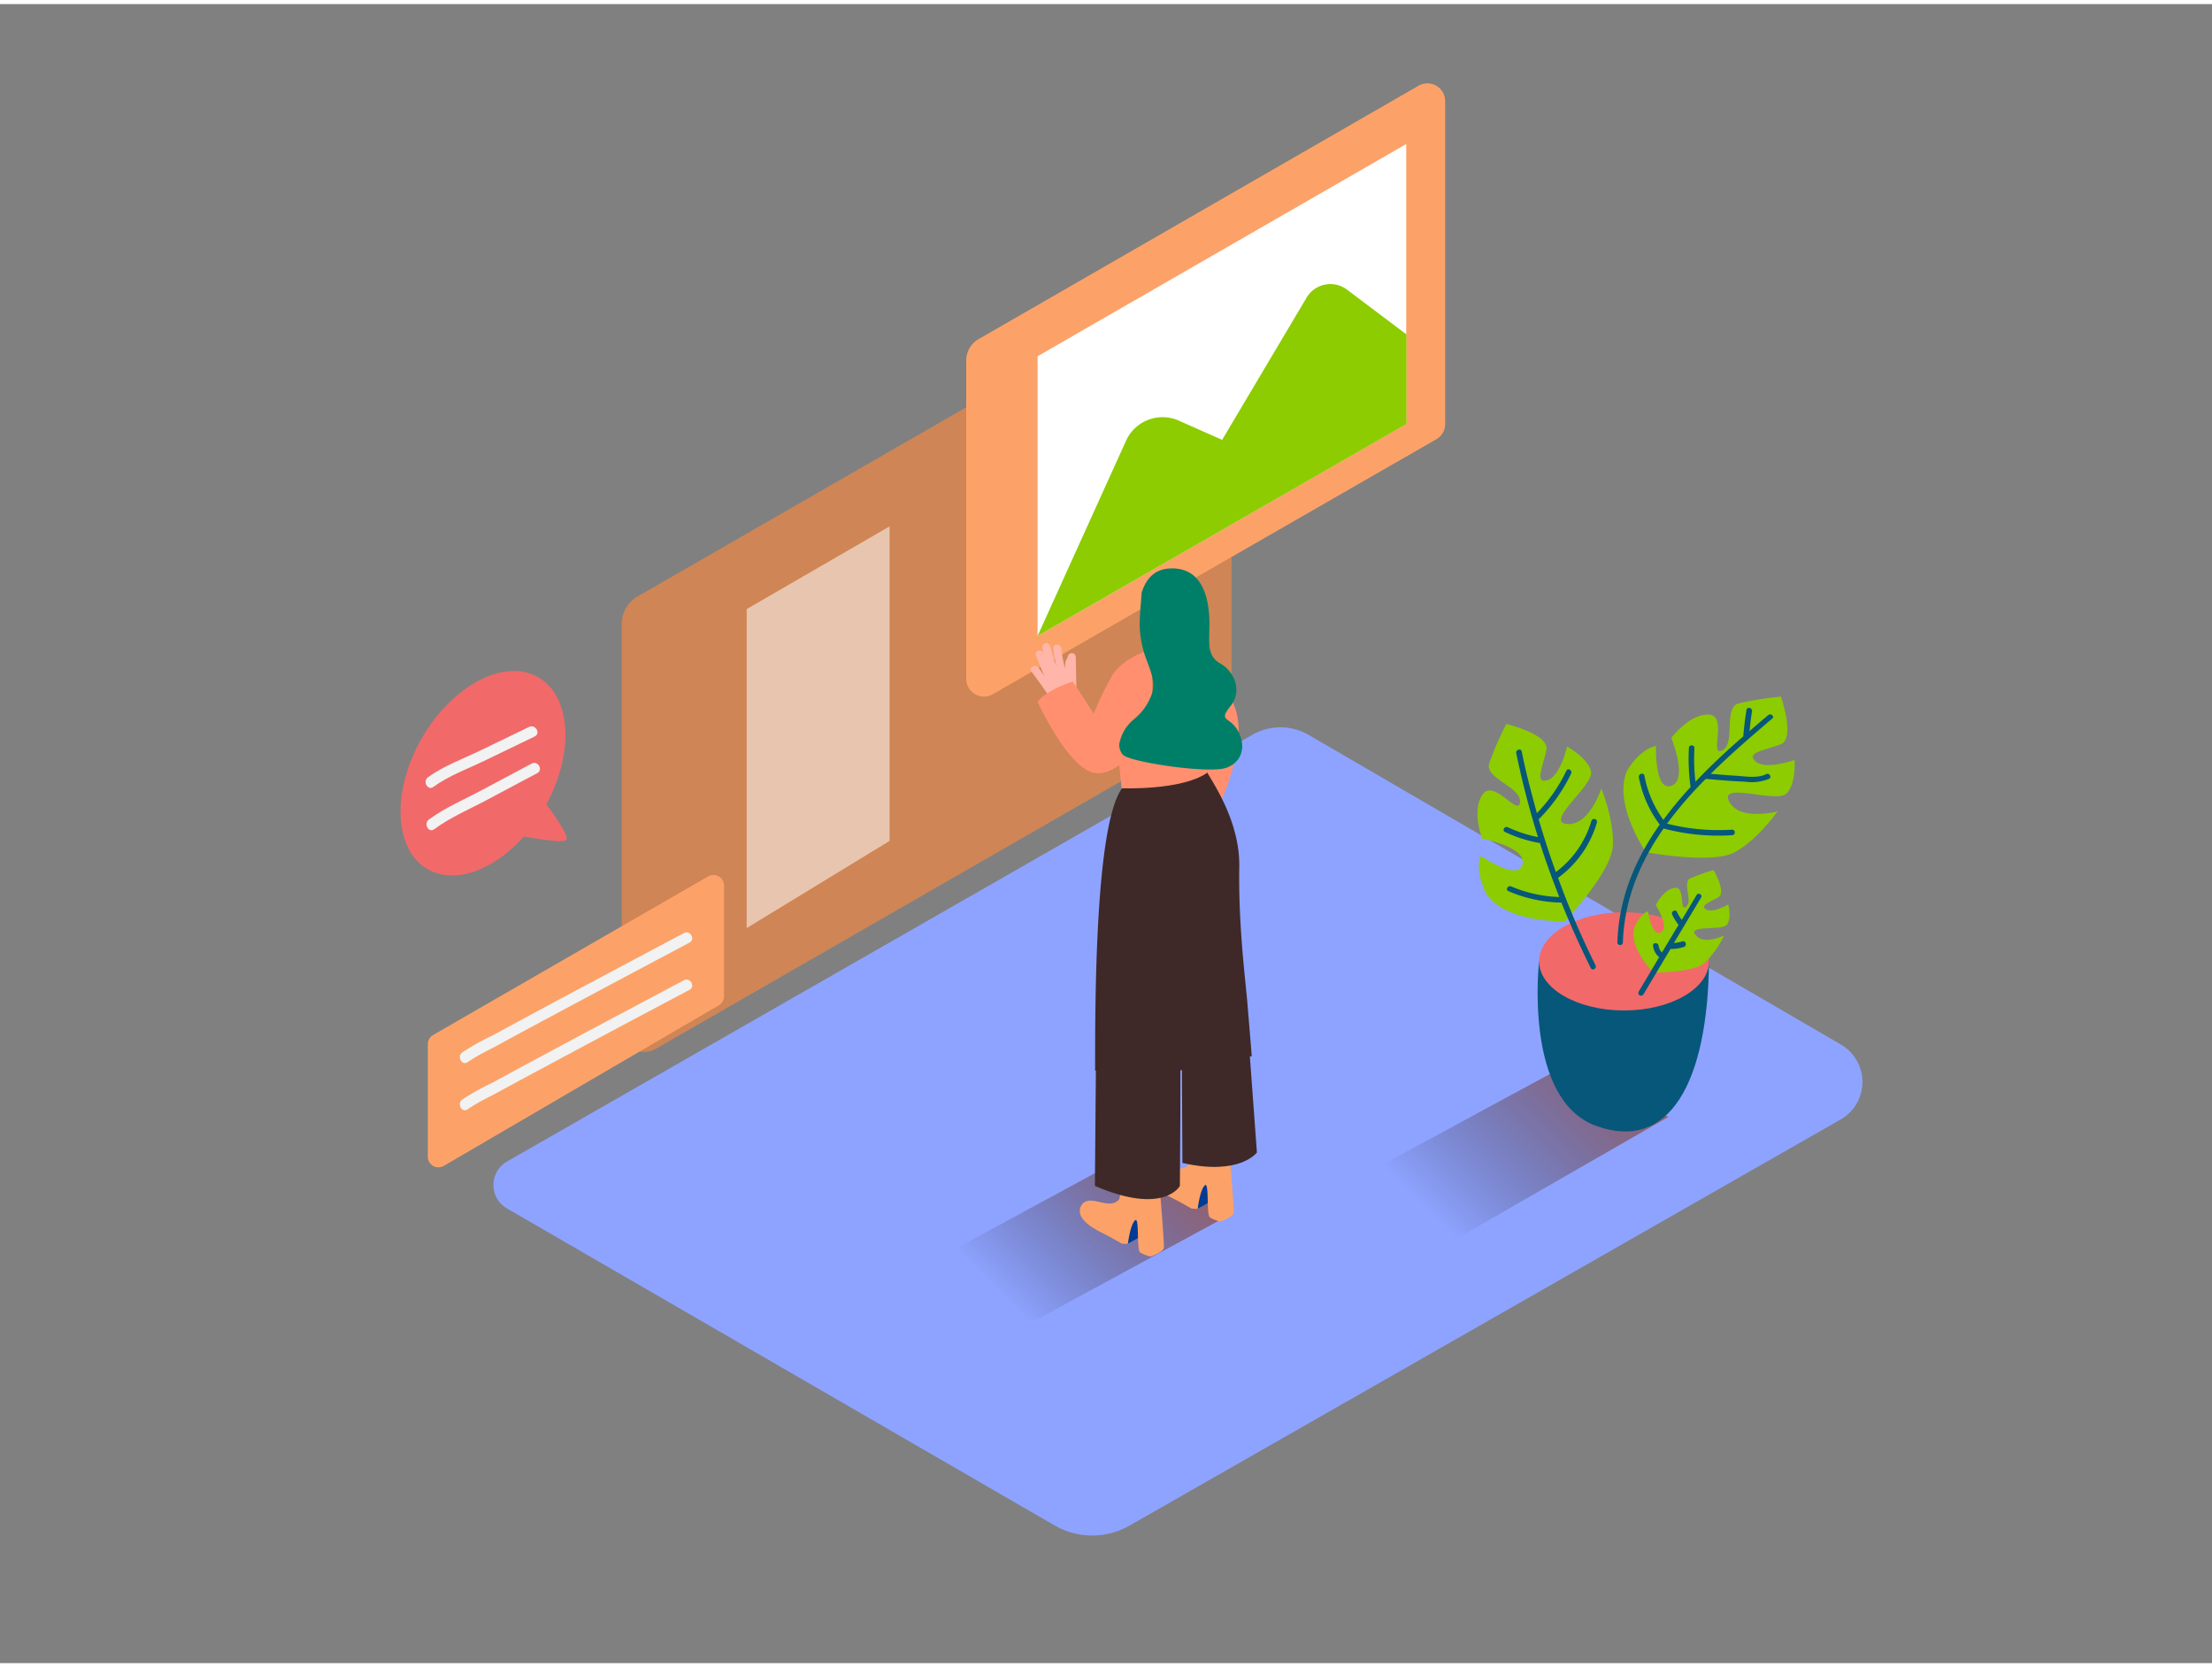 <svg id="Layer_1" data-name="Layer 1" xmlns="http://www.w3.org/2000/svg" xmlns:xlink="http://www.w3.org/1999/xlink" viewBox="0 0 400 300" width="406" height="306" class="illustration styles_illustrationTablet__1DWOa"><rect x="0" y="0" width="400" height="300" fill="#808080" stroke="none"/><defs><linearGradient id="linear-gradient" x1="182.8" y1="235.24" x2="228.13" y2="189.91" gradientUnits="userSpaceOnUse"><stop offset="0" stop-opacity="0"></stop><stop offset="1" stop-color="#f15a24"></stop></linearGradient><linearGradient id="linear-gradient-2" x1="259.78" y1="219.84" x2="308.03" y2="171.59" xlink:href="#linear-gradient"></linearGradient></defs><title>1</title><path d="M91.67,217.78l99.05,57.33a13.61,13.61,0,0,0,13.57,0L332.84,201.7a7.82,7.82,0,0,0,.05-13.56l-96.27-56a10.17,10.17,0,0,0-10.17,0L91.69,209.29A4.9,4.9,0,0,0,91.67,217.78Z" fill="#8ea3ff"></path><polyline points="204.86 207.69 165.46 229.03 182.38 240.65 223.02 218.57" fill="url(#linear-gradient)"></polyline><polyline points="281.6 192.75 242.19 214.09 259.12 225.7 301.72 201.22" fill="url(#linear-gradient-2)"></polyline><path d="M112.44,112.06v73.31a4.09,4.09,0,0,0,6.13,3.55l102.08-58.7a4.09,4.09,0,0,0,2.05-3.55V52.38a4.09,4.09,0,0,0-6.13-3.55L115.3,107.12A5.69,5.69,0,0,0,112.44,112.06Z" fill="#fca268"></path><path d="M112.44,112.06v73.31a4.09,4.09,0,0,0,6.13,3.55l102.08-58.7a4.09,4.09,0,0,0,2.05-3.55V52.38a4.09,4.09,0,0,0-6.13-3.55L115.3,107.12A5.69,5.69,0,0,0,112.44,112.06Z" opacity="0.18"></path><path d="M174.72,64.43V122a3.21,3.21,0,0,0,4.82,2.79L259.72,78.7a3.21,3.21,0,0,0,1.61-2.79V17.56a3.21,3.21,0,0,0-4.82-2.79L177,60.56A4.47,4.47,0,0,0,174.72,64.43Z" fill="#fca268"></path><ellipse cx="87.34" cy="139.09" rx="20.03" ry="12.75" transform="translate(-76.79 145.18) rotate(-60)" fill="#f2696a"></ellipse><path d="M97.7,143.27s6,7.53,4.54,8-8.88-1-8.88-1" fill="#f2696a"></path><path d="M215.32,115.54a27.4,27.4,0,0,1,8,11.69c2.8,7.73-4.2,20.38-4.2,20.38L208.19,139" fill="#ff8f6f"></path><path d="M216.52,217.85l3-1.64-.75-4.22s-4.4.41-4.79,2" fill="#003b94"></path><path d="M215.41,217.78c-.67-.41-1.36-.77-2-1.14-1.71-.93-4.18-1.9-5.23-3.66a2,2,0,0,1,.14-2.3c1.56-1.87,4.94,1.21,6.67-.87.34-.41.5-6.92.5-6.92l6.59,1.78s1.12,13.08,1,13.89-2.39,1.58-2.39,1.58a5.84,5.84,0,0,1-1.9-.74c-.69-.5-.07-6.64-.94-5.78s-1.27,4.22-1.27,4.22A4.53,4.53,0,0,1,215.41,217.78Z" fill="#fca268"></path><path d="M203.9,224.17l3-1.64-.75-4.22s-4.4.41-4.79,2" fill="#003b94"></path><path d="M202.79,224.11c-.67-.41-1.36-.77-2-1.14-1.71-.93-4.18-1.9-5.23-3.66a2,2,0,0,1,.14-2.3c1.56-1.87,4.94,1.21,6.67-.87.34-.41.5-6.92.5-6.92l6.59,1.78s1.12,13.08,1,13.89-2.39,1.58-2.39,1.58a5.84,5.84,0,0,1-1.9-.74c-.69-.5-.07-6.64-.94-5.78s-1.27,4.22-1.27,4.22A4.53,4.53,0,0,1,202.79,224.11Z" fill="#fca268"></path><path d="M225.38,181.66l1.91,26s-3.09,4.27-13.47,1.89h0l-.1-17.51" fill="#3e2928"></path><path d="M213.36,186.8c.22,2.24,0,26.91,0,26.91s-2.87,5.37-15.37,0l.18-21" fill="#3e2928"></path><path d="M226.35,190.24c-.85.58-1.15-2.44-2-1.92a50.63,50.63,0,0,1-10.25,4.52l-.08,0a.7.7,0,0,0-.95.35,54.13,54.13,0,0,1-6.72,1.52c-2.92.47-5.33-1.69-8.32-1.85,0-11.47-.06-44.14,4.83-51L217.26,137c.07,1.19,7,9.24,6.84,19-.19,11.05,1.25,21.49,1.49,24.94C225.64,181.57,226.32,189.61,226.35,190.24Z" fill="#3e2928"></path><path d="M201.49,128.64l1.33,13.16s10.78.44,15.43-2.77V127.86" fill="#ff8f6f"></path><path d="M187.78,120l1.1,1.5a36.11,36.11,0,0,1-1.55-3.75c-.31-.88,1.09-1.22,1.4-.35l.16.45q-.2-.7-.38-1.4a.72.72,0,0,1,1.4-.35,37.51,37.51,0,0,0,1.09,3.59,25.64,25.64,0,0,1-.51-3.18c-.09-.92,1.35-.88,1.44,0a22.85,22.85,0,0,0,.65,3.6q0-.62.11-1.23a.73.73,0,0,1,.3-.52c0-.16.09-.32.14-.48a.72.72,0,0,1,1.41.22l.09,5.44a6.48,6.48,0,0,0,1,1.55,25.15,25.15,0,0,0-2,1.57,20.73,20.73,0,0,0-1.64,1.57q-.69-.86-1.34-1.76a.78.78,0,0,1-.14-.15q-1.94-2.86-4-5.63C186,119.94,187.24,119.24,187.78,120Z" fill="#ffb5a9"></path><path d="M208.33,116.64s-5.09,1.37-7.15,4.67a58.22,58.22,0,0,0-3.41,7L194,122.5s-4.56,1.4-6.38,3.65c0,0,5.42,11.84,10.14,12.85s9.72-7,9.72-7,1,3.33.83-.22" fill="#ff8f6f"></path><path d="M205.09,129.29a10.32,10.32,0,0,0,3.22-4.59c.61-2.08-.16-3.91-.87-5.84a18.83,18.83,0,0,1-1.33-6c-.06-2,.17-4.05.31-6.07a.58.58,0,0,0,0-.26c.68-2.28,2.07-4.21,4.82-4.45,7.11-.61,7.51,7.27,7.46,10.47s-.39,5.37,2,6.71,4.06,4.85,1.81,7.69-.23,1.8,1.27,4.33,1.11,5.67-2,6.81-17.39-1-18.71-2.33a2.73,2.73,0,0,1-.67-1.93A7.5,7.5,0,0,1,205.09,129.29Z" fill="#007f68"></path><path d="M278.32,173.1s-2.9,24.92,10.28,29.74,20.24-7.72,20.44-29.74" fill="#06577a"></path><ellipse cx="293.68" cy="173.1" rx="15.36" ry="8.88" fill="#f2696a"></ellipse><path d="M297.62,153.35s-6-8.71-3.4-14.72c0,0,2.17-3.87,5.24-4.48,0,0-.31,8.25,2.77,7.2s0-8.64,0-8.64,3.23-4.37,6.76-4.23,0,7.72,2.46,6.46.15-7.71,2.92-8.48a58.06,58.06,0,0,1,7.68-1.23s2.61,7.53,0,8.6-6.45,1.44-4.61,3.1,7.07-.25,7.07-.25.33,4.24-1.45,6.07-12.22-2.22-10.38,1.42,8.76,1.82,8.76,1.82-3.53,5.05-7.68,7.35S297.62,153.35,297.62,153.35Z" fill="#8ccc00"></path><path d="M299,175.14s-4.35-4.3-3.5-8c0,0,.82-2.43,2.5-3.1,0,0,.71,4.72,2.34,3.79s-.92-4.9-.92-4.9,1.37-2.83,3.39-3.12.82,4.38,2.09,3.41-.74-4.39.75-5.12a33.54,33.54,0,0,1,4.23-1.52s2.29,4,.92,4.88-3.51,1.51-2.29,2.25,4-.89,4-.89.64,2.37-.18,3.6-7.18,0-5.74,1.91,5.17.1,5.17.1a16.35,16.35,0,0,1-3.58,5C306.08,175.17,299,175.14,299,175.14Z" fill="#8ccc00"></path><path d="M283,165.85s-10.58.41-14.24-5c0,0-2.1-3.91-1-6.83,0,0,6.8,4.69,7.56,1.54s-7.28-4.64-7.28-4.64-2-5.07.06-8,6.51,4.15,6.77,1.4-6.42-4.27-5.58-7a58.06,58.06,0,0,1,3.09-7.14s7.75,1.84,7.26,4.62-2.25,6.22.14,5.55,3.59-6.09,3.59-6.09,3.75,2,4.34,4.48-8.44,9.12-4.38,9.52,6.24-6.41,6.24-6.41,2.36,5.69,2.08,10.43S283,165.85,283,165.85Z" fill="#8ccc00"></path><path d="M319.75,128.57q-1.68,1.42-3.38,2.9c.12-1.2.26-2.39.45-3.58.1-.63-.86-.9-1-.27q-.38,2.39-.58,4.8c-3,2.6-5.91,5.32-8.65,8.21a35.69,35.69,0,0,1-.18-6.11c0-.64-1-.64-1,0a36.71,36.71,0,0,0,.3,7.06,69.17,69.17,0,0,0-4.92,5.94,19.81,19.81,0,0,1-3.43-8c-.12-.63-1.08-.36-1,.27a20.49,20.49,0,0,0,3.69,8.47.51.51,0,0,0,.1.09c-4.4,6.23-7.42,13.22-7.68,21.32,0,.64,1,.64,1,0,.25-7.8,3.14-14.56,7.36-20.59a38.56,38.56,0,0,0,12.39,1.21c.64,0,.64-1,0-1a37.78,37.78,0,0,1-11.77-1.09,72.53,72.53,0,0,1,7-8.09l.09,0c2.33.21,4.67.41,7,.5a8.55,8.55,0,0,0,4.35-.5c.58-.29.07-1.15-.5-.86-1.62.81-3.87.38-5.6.28-1.48-.09-3-.21-4.44-.34,3.57-3.53,7.38-6.81,11.07-9.94C321,128.86,320.24,128.16,319.75,128.57Z" fill="#06577a"></path><path d="M288.77,148a.5.5,0,0,0-1-.27,17.71,17.71,0,0,1-6.42,9.22q-1.7-4.72-3.11-9.53a29.87,29.87,0,0,0,5.87-8.28c.28-.58-.59-1.09-.86-.5a29.1,29.1,0,0,1-5.33,7.67c-1-3.68-2-7.39-2.74-11.15-.13-.63-1.09-.36-1,.27q1.59,7.7,3.94,15.2a23.45,23.45,0,0,1-5.46-1.78c-.58-.27-1.09.59-.5.86a24.53,24.53,0,0,0,6.31,2h0c1.05,3.29,2.24,6.54,3.5,9.76a24.18,24.18,0,0,1-8.7-1.92c-.59-.25-1.1.61-.5.86a25.51,25.51,0,0,0,9.59,2.07q2.41,6,5.3,11.83c.29.58,1.15.07.86-.5A156.06,156.06,0,0,1,281.74,158h0A18.81,18.81,0,0,0,288.77,148Z" fill="#06577a"></path><path d="M306.87,161l-2.75,4.61a8.62,8.62,0,0,1-.87-1.44c-.28-.58-1.14-.07-.86.5a9.53,9.53,0,0,0,1.15,1.82l0,0-3,5a2,2,0,0,1-.61-1.2c-.08-.63-1.08-.64-1,0a3.15,3.15,0,0,0,1.1,2.06l-3.73,6.26a.5.5,0,0,0,.86.5l4.92-8.25a7.47,7.47,0,0,0,2.43-.37c.61-.2.35-1.17-.27-1a6.65,6.65,0,0,1-1.55.29l5-8.36A.5.5,0,0,0,306.87,161Z" fill="#06577a"></path><polygon points="187.63 63.68 187.63 114.26 254.29 75.93 254.29 25.31 187.63 63.68" fill="#fff"></polygon><path d="M187.63,114.26l16-35.31a7.24,7.24,0,0,1,9.53-3.63L221,78.8l15.28-25.73a5,5,0,0,1,7.29-1.44l10.76,8.1v16.2Z" fill="#8ccc00"></path><polygon points="135.02 109.4 160.87 94.44 160.87 151.32 135.02 167.09 135.02 109.4" fill="#fff" opacity="0.52"></polygon><path d="M77.36,188.07v20.35a1.92,1.92,0,0,0,2.9,1.66l49.67-29a1.92,1.92,0,0,0,1-1.66v-20a1.92,1.92,0,0,0-2.89-1.67L78.33,186.41A1.92,1.92,0,0,0,77.36,188.07Z" fill="#fca268"></path><path d="M84.58,191.31A37.45,37.45,0,0,1,89,188.81q4.82-2.63,9.66-5.22,10.54-5.66,21.1-11.26l4.91-2.61c1.14-.6.13-2.33-1-1.73-11.55,6.13-23.11,12.26-34.6,18.51a45.94,45.94,0,0,0-5.5,3.08c-1,.76,0,2.5,1,1.73Z" fill="#f2f2f2"></path><path d="M84.58,199.83A37.45,37.45,0,0,1,89,197.34q4.82-2.63,9.66-5.22,10.54-5.66,21.1-11.26l4.91-2.61c1.14-.6.13-2.33-1-1.73-11.55,6.13-23.11,12.26-34.6,18.51a45.94,45.94,0,0,0-5.5,3.08c-1,.76,0,2.5,1,1.73Z" fill="#f2f2f2"></path><path d="M78.38,141.55c2.81-2.06,6.46-3.37,9.57-4.89q4.36-2.13,8.73-4.22c1.16-.55.15-2.28-1-1.73q-4.37,2.09-8.73,4.22c-3.12,1.52-6.76,2.83-9.57,4.89-1,.75,0,2.49,1,1.73Z" fill="#f2f2f2"></path><path d="M78.54,149.2c2.92-2.17,6.53-3.69,9.72-5.4q4.43-2.38,8.88-4.73c1.14-.6.13-2.33-1-1.73q-4.45,2.35-8.88,4.73c-3.19,1.71-6.8,3.23-9.72,5.4-1,.76,0,2.5,1,1.73Z" fill="#f2f2f2"></path></svg>